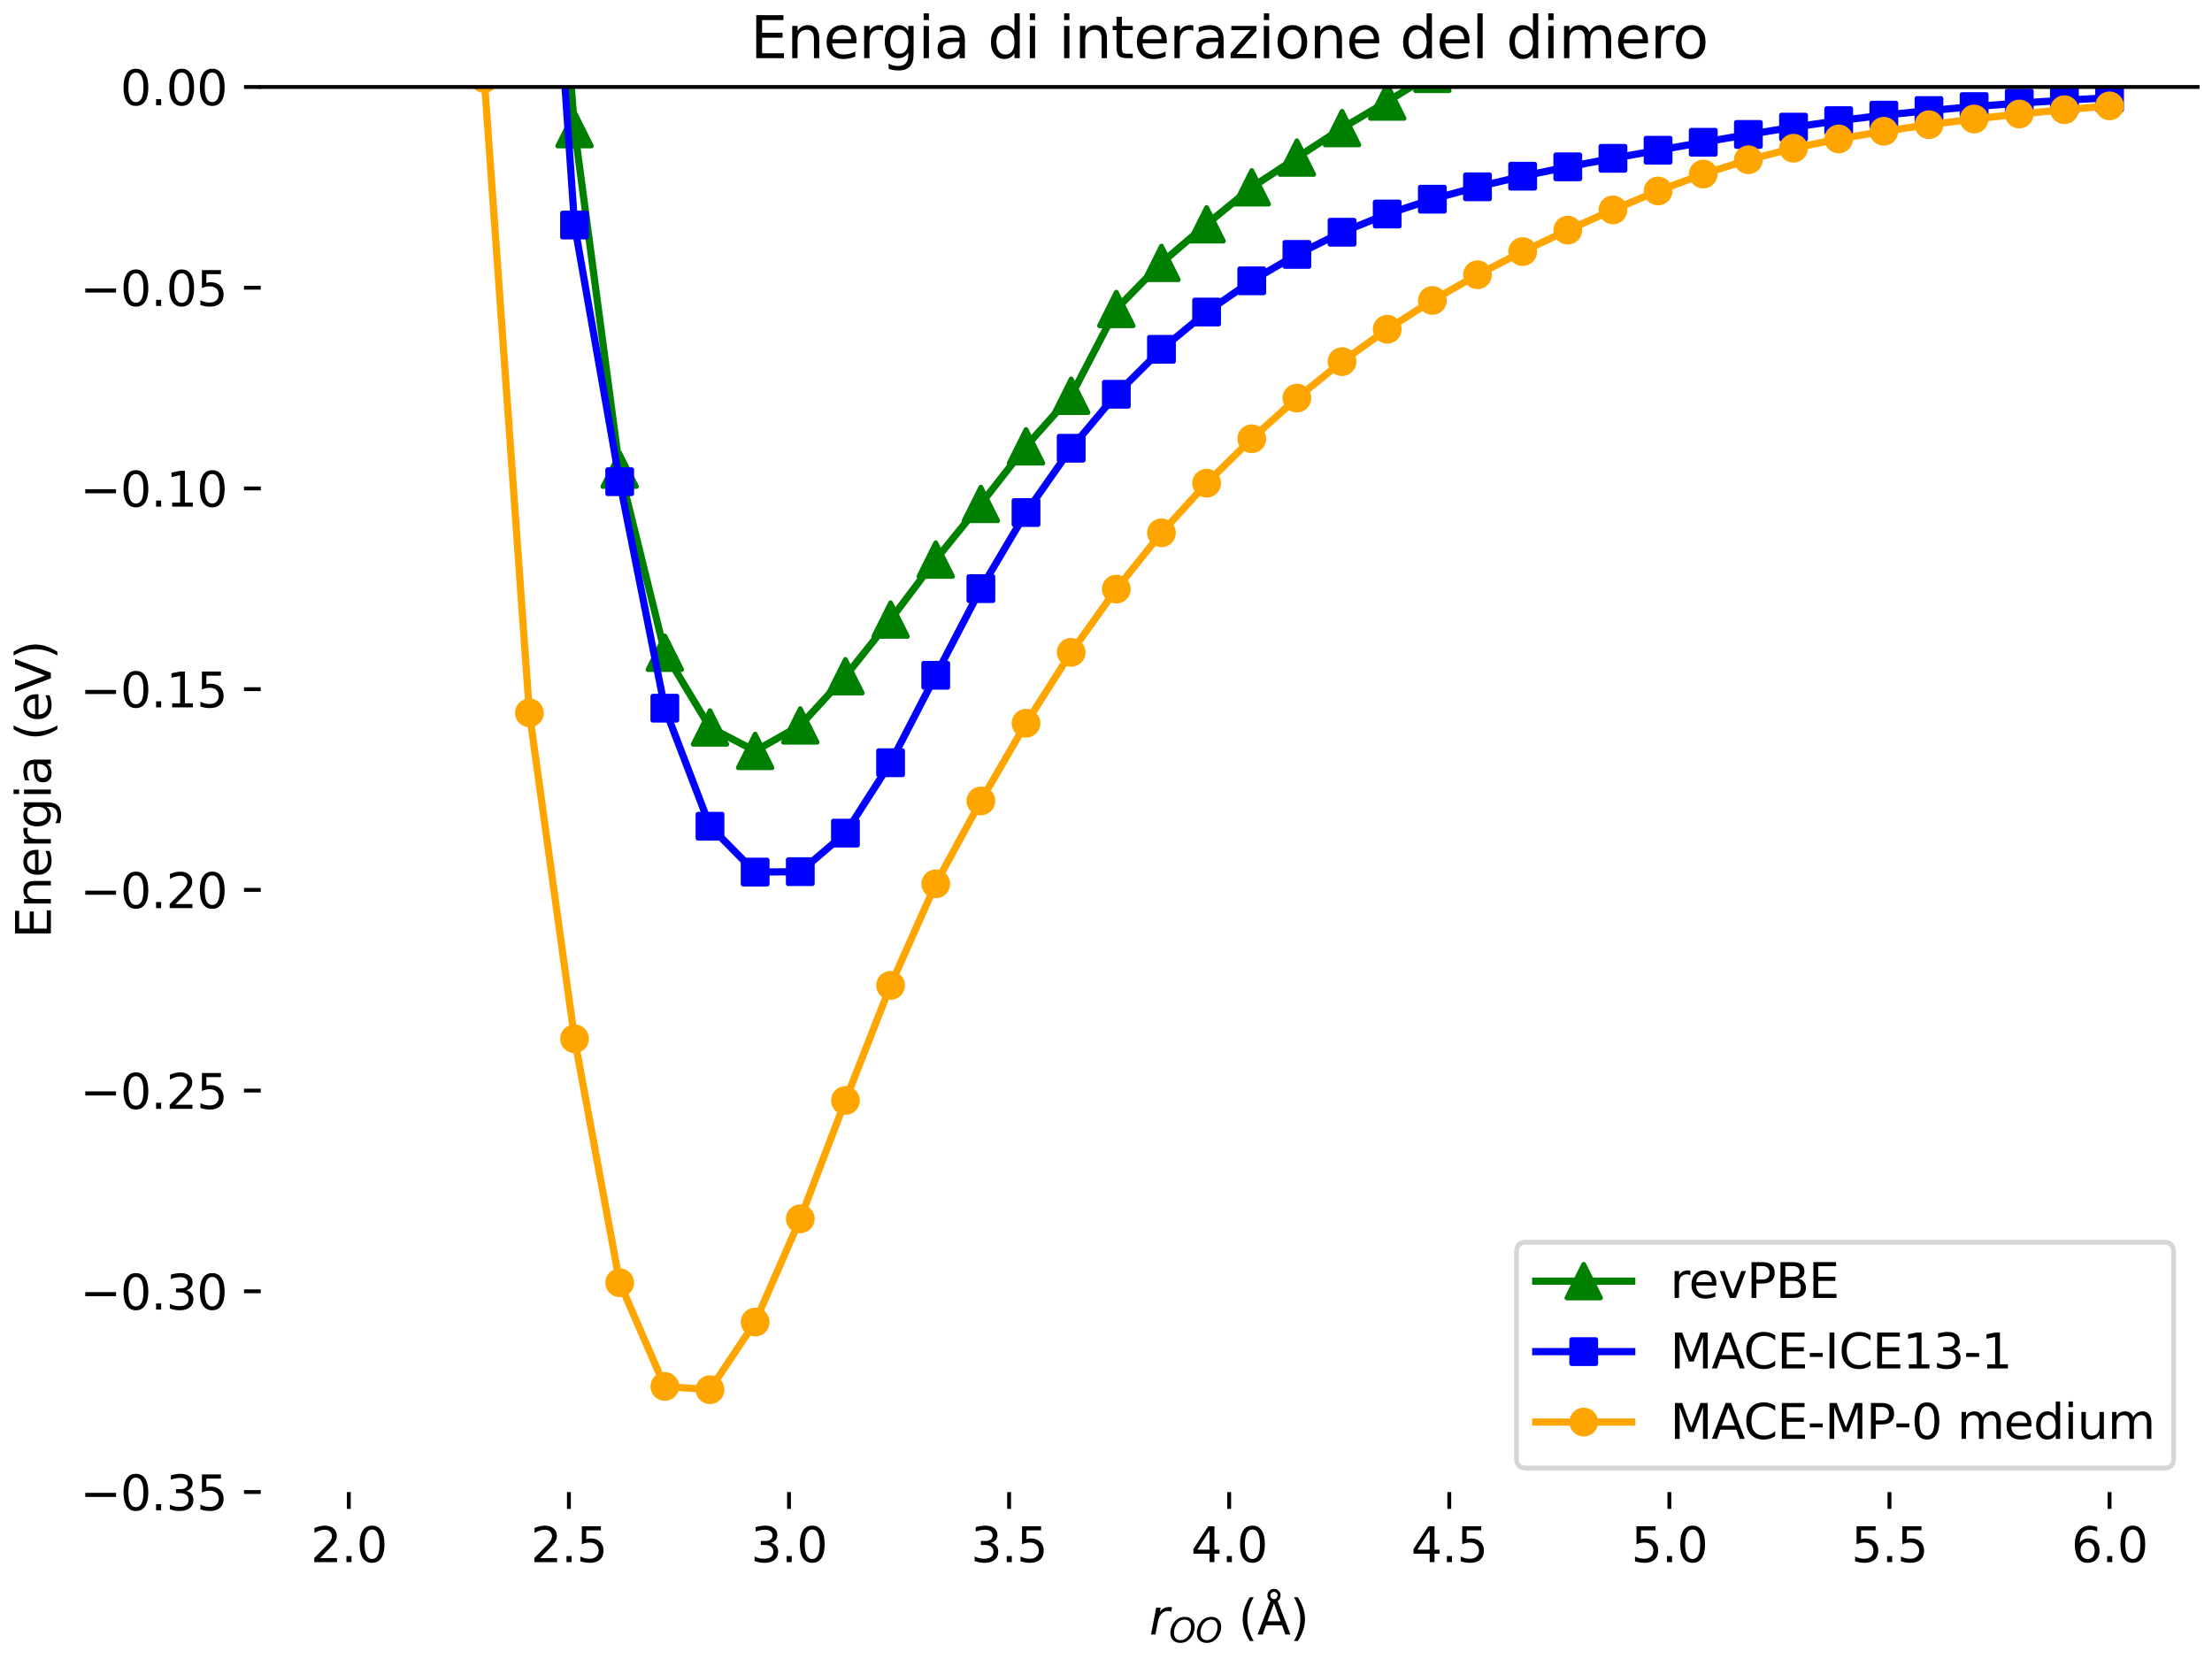 <?xml version="1.0" encoding="utf-8" standalone="no"?>
<!DOCTYPE svg PUBLIC "-//W3C//DTD SVG 1.1//EN"
  "http://www.w3.org/Graphics/SVG/1.1/DTD/svg11.dtd">
<svg xmlns:xlink="http://www.w3.org/1999/xlink" width="460.8pt" height="345.6pt" viewBox="0 0 460.8 345.6" xmlns="http://www.w3.org/2000/svg" version="1.1">
 <defs>
  <style type="text/css">*{stroke-linejoin: round; stroke-linecap: butt}</style>
 </defs>
 <g id="figure_1">
  <g id="patch_1">
   <path d="M 0 345.6 
L 460.8 345.6 
L 460.8 0 
L 0 0 
z
" style="fill: #ffffff"/>
  </g>
  <g id="axes_1">
   <g id="patch_2">
    <path d="M 54.324 310.822 
L 457.8 310.822 
L 457.8 18.118 
L 54.324 18.118 
z
" style="fill: #ffffff"/>
   </g>
   <g id="matplotlib.axis_1">
    <g id="xtick_1">
     <g id="line2d_1">
      <defs>
       <path id="m59c254b500" d="M 0 0 
L 0 3.5 
" style="stroke: #000000; stroke-width: 0.8"/>
      </defs>
      <g>
       <use xlink:href="#m59c254b500" x="72.663" y="310.822" style="stroke: #000000; stroke-width: 0.8"/>
      </g>
     </g>
     <g id="text_1">
      <!-- 2.0 -->
      <g transform="translate(64.712 325.42) scale(0.1 -0.1)">
       <defs>
        <path id="DejaVuSans-32" d="M 1228 531 
L 3431 531 
L 3431 0 
L 469 0 
L 469 531 
Q 828 903 1448 1529 
Q 2069 2156 2228 2338 
Q 2531 2678 2651 2914 
Q 2772 3150 2772 3378 
Q 2772 3750 2511 3984 
Q 2250 4219 1831 4219 
Q 1534 4219 1204 4116 
Q 875 4013 500 3803 
L 500 4441 
Q 881 4594 1212 4672 
Q 1544 4750 1819 4750 
Q 2544 4750 2975 4387 
Q 3406 4025 3406 3419 
Q 3406 3131 3298 2873 
Q 3191 2616 2906 2266 
Q 2828 2175 2409 1742 
Q 1991 1309 1228 531 
z
" transform="scale(0.016)"/>
        <path id="DejaVuSans-2e" d="M 684 794 
L 1344 794 
L 1344 0 
L 684 0 
L 684 794 
z
" transform="scale(0.016)"/>
        <path id="DejaVuSans-30" d="M 2034 4250 
Q 1547 4250 1301 3770 
Q 1056 3291 1056 2328 
Q 1056 1369 1301 889 
Q 1547 409 2034 409 
Q 2525 409 2770 889 
Q 3016 1369 3016 2328 
Q 3016 3291 2770 3770 
Q 2525 4250 2034 4250 
z
M 2034 4750 
Q 2819 4750 3233 4129 
Q 3647 3509 3647 2328 
Q 3647 1150 3233 529 
Q 2819 -91 2034 -91 
Q 1250 -91 836 529 
Q 422 1150 422 2328 
Q 422 3509 836 4129 
Q 1250 4750 2034 4750 
z
" transform="scale(0.016)"/>
       </defs>
       <use xlink:href="#DejaVuSans-32"/>
       <use xlink:href="#DejaVuSans-2e" x="63.623"/>
       <use xlink:href="#DejaVuSans-30" x="95.41"/>
      </g>
     </g>
    </g>
    <g id="xtick_2">
     <g id="line2d_2">
      <g>
       <use xlink:href="#m59c254b500" x="118.513" y="310.822" style="stroke: #000000; stroke-width: 0.8"/>
      </g>
     </g>
     <g id="text_2">
      <!-- 2.5 -->
      <g transform="translate(110.561 325.42) scale(0.1 -0.1)">
       <defs>
        <path id="DejaVuSans-35" d="M 691 4666 
L 3169 4666 
L 3169 4134 
L 1269 4134 
L 1269 2991 
Q 1406 3038 1543 3061 
Q 1681 3084 1819 3084 
Q 2600 3084 3056 2656 
Q 3513 2228 3513 1497 
Q 3513 744 3044 326 
Q 2575 -91 1722 -91 
Q 1428 -91 1123 -41 
Q 819 9 494 109 
L 494 744 
Q 775 591 1075 516 
Q 1375 441 1709 441 
Q 2250 441 2565 725 
Q 2881 1009 2881 1497 
Q 2881 1984 2565 2268 
Q 2250 2553 1709 2553 
Q 1456 2553 1204 2497 
Q 953 2441 691 2322 
L 691 4666 
z
" transform="scale(0.016)"/>
       </defs>
       <use xlink:href="#DejaVuSans-32"/>
       <use xlink:href="#DejaVuSans-2e" x="63.623"/>
       <use xlink:href="#DejaVuSans-35" x="95.41"/>
      </g>
     </g>
    </g>
    <g id="xtick_3">
     <g id="line2d_3">
      <g>
       <use xlink:href="#m59c254b500" x="164.363" y="310.822" style="stroke: #000000; stroke-width: 0.8"/>
      </g>
     </g>
     <g id="text_3">
      <!-- 3.0 -->
      <g transform="translate(156.411 325.42) scale(0.1 -0.1)">
       <defs>
        <path id="DejaVuSans-33" d="M 2597 2516 
Q 3050 2419 3304 2112 
Q 3559 1806 3559 1356 
Q 3559 666 3084 287 
Q 2609 -91 1734 -91 
Q 1441 -91 1130 -33 
Q 819 25 488 141 
L 488 750 
Q 750 597 1062 519 
Q 1375 441 1716 441 
Q 2309 441 2620 675 
Q 2931 909 2931 1356 
Q 2931 1769 2642 2001 
Q 2353 2234 1838 2234 
L 1294 2234 
L 1294 2753 
L 1863 2753 
Q 2328 2753 2575 2939 
Q 2822 3125 2822 3475 
Q 2822 3834 2567 4026 
Q 2313 4219 1838 4219 
Q 1578 4219 1281 4162 
Q 984 4106 628 3988 
L 628 4550 
Q 988 4650 1302 4700 
Q 1616 4750 1894 4750 
Q 2613 4750 3031 4423 
Q 3450 4097 3450 3541 
Q 3450 3153 3228 2886 
Q 3006 2619 2597 2516 
z
" transform="scale(0.016)"/>
       </defs>
       <use xlink:href="#DejaVuSans-33"/>
       <use xlink:href="#DejaVuSans-2e" x="63.623"/>
       <use xlink:href="#DejaVuSans-30" x="95.41"/>
      </g>
     </g>
    </g>
    <g id="xtick_4">
     <g id="line2d_4">
      <g>
       <use xlink:href="#m59c254b500" x="210.212" y="310.822" style="stroke: #000000; stroke-width: 0.8"/>
      </g>
     </g>
     <g id="text_4">
      <!-- 3.5 -->
      <g transform="translate(202.261 325.42) scale(0.1 -0.1)">
       <use xlink:href="#DejaVuSans-33"/>
       <use xlink:href="#DejaVuSans-2e" x="63.623"/>
       <use xlink:href="#DejaVuSans-35" x="95.41"/>
      </g>
     </g>
    </g>
    <g id="xtick_5">
     <g id="line2d_5">
      <g>
       <use xlink:href="#m59c254b500" x="256.062" y="310.822" style="stroke: #000000; stroke-width: 0.8"/>
      </g>
     </g>
     <g id="text_5">
      <!-- 4.0 -->
      <g transform="translate(248.11 325.42) scale(0.1 -0.1)">
       <defs>
        <path id="DejaVuSans-34" d="M 2419 4116 
L 825 1625 
L 2419 1625 
L 2419 4116 
z
M 2253 4666 
L 3047 4666 
L 3047 1625 
L 3713 1625 
L 3713 1100 
L 3047 1100 
L 3047 0 
L 2419 0 
L 2419 1100 
L 313 1100 
L 313 1709 
L 2253 4666 
z
" transform="scale(0.016)"/>
       </defs>
       <use xlink:href="#DejaVuSans-34"/>
       <use xlink:href="#DejaVuSans-2e" x="63.623"/>
       <use xlink:href="#DejaVuSans-30" x="95.41"/>
      </g>
     </g>
    </g>
    <g id="xtick_6">
     <g id="line2d_6">
      <g>
       <use xlink:href="#m59c254b500" x="301.911" y="310.822" style="stroke: #000000; stroke-width: 0.8"/>
      </g>
     </g>
     <g id="text_6">
      <!-- 4.5 -->
      <g transform="translate(293.96 325.42) scale(0.1 -0.1)">
       <use xlink:href="#DejaVuSans-34"/>
       <use xlink:href="#DejaVuSans-2e" x="63.623"/>
       <use xlink:href="#DejaVuSans-35" x="95.41"/>
      </g>
     </g>
    </g>
    <g id="xtick_7">
     <g id="line2d_7">
      <g>
       <use xlink:href="#m59c254b500" x="347.761" y="310.822" style="stroke: #000000; stroke-width: 0.8"/>
      </g>
     </g>
     <g id="text_7">
      <!-- 5.0 -->
      <g transform="translate(339.809 325.42) scale(0.1 -0.1)">
       <use xlink:href="#DejaVuSans-35"/>
       <use xlink:href="#DejaVuSans-2e" x="63.623"/>
       <use xlink:href="#DejaVuSans-30" x="95.41"/>
      </g>
     </g>
    </g>
    <g id="xtick_8">
     <g id="line2d_8">
      <g>
       <use xlink:href="#m59c254b500" x="393.61" y="310.822" style="stroke: #000000; stroke-width: 0.8"/>
      </g>
     </g>
     <g id="text_8">
      <!-- 5.5 -->
      <g transform="translate(385.659 325.42) scale(0.1 -0.1)">
       <use xlink:href="#DejaVuSans-35"/>
       <use xlink:href="#DejaVuSans-2e" x="63.623"/>
       <use xlink:href="#DejaVuSans-35" x="95.41"/>
      </g>
     </g>
    </g>
    <g id="xtick_9">
     <g id="line2d_9">
      <g>
       <use xlink:href="#m59c254b500" x="439.46" y="310.822" style="stroke: #000000; stroke-width: 0.8"/>
      </g>
     </g>
     <g id="text_9">
      <!-- 6.0 -->
      <g transform="translate(431.508 325.42) scale(0.1 -0.1)">
       <defs>
        <path id="DejaVuSans-36" d="M 2113 2584 
Q 1688 2584 1439 2293 
Q 1191 2003 1191 1497 
Q 1191 994 1439 701 
Q 1688 409 2113 409 
Q 2538 409 2786 701 
Q 3034 994 3034 1497 
Q 3034 2003 2786 2293 
Q 2538 2584 2113 2584 
z
M 3366 4563 
L 3366 3988 
Q 3128 4100 2886 4159 
Q 2644 4219 2406 4219 
Q 1781 4219 1451 3797 
Q 1122 3375 1075 2522 
Q 1259 2794 1537 2939 
Q 1816 3084 2150 3084 
Q 2853 3084 3261 2657 
Q 3669 2231 3669 1497 
Q 3669 778 3244 343 
Q 2819 -91 2113 -91 
Q 1303 -91 875 529 
Q 447 1150 447 2328 
Q 447 3434 972 4092 
Q 1497 4750 2381 4750 
Q 2619 4750 2861 4703 
Q 3103 4656 3366 4563 
z
" transform="scale(0.016)"/>
       </defs>
       <use xlink:href="#DejaVuSans-36"/>
       <use xlink:href="#DejaVuSans-2e" x="63.623"/>
       <use xlink:href="#DejaVuSans-30" x="95.41"/>
      </g>
     </g>
    </g>
    <g id="text_10">
     <!-- $r_{OO}$ (Å) -->
     <g transform="translate(239.412 340.52) scale(0.1 -0.1)">
      <defs>
       <path id="DejaVuSans-Oblique-72" d="M 2853 2969 
Q 2766 3016 2653 3041 
Q 2541 3066 2413 3066 
Q 1953 3066 1609 2717 
Q 1266 2369 1153 1784 
L 800 0 
L 225 0 
L 909 3500 
L 1484 3500 
L 1375 2956 
Q 1603 3259 1920 3421 
Q 2238 3584 2597 3584 
Q 2691 3584 2781 3573 
Q 2872 3563 2963 3538 
L 2853 2969 
z
" transform="scale(0.016)"/>
       <path id="DejaVuSans-Oblique-4f" d="M 2919 4238 
Q 2400 4238 2003 3986 
Q 1606 3734 1313 3219 
Q 1125 2891 1026 2522 
Q 928 2153 928 1778 
Q 928 1128 1239 775 
Q 1550 422 2119 422 
Q 2631 422 3032 676 
Q 3434 931 3719 1434 
Q 3909 1772 4009 2142 
Q 4109 2513 4109 2881 
Q 4109 3528 3796 3883 
Q 3484 4238 2919 4238 
z
M 2100 -91 
Q 1241 -91 748 418 
Q 256 928 256 1813 
Q 256 2319 448 2847 
Q 641 3375 978 3788 
Q 1375 4272 1862 4511 
Q 2350 4750 2938 4750 
Q 3794 4750 4287 4245 
Q 4781 3741 4781 2869 
Q 4781 2331 4593 1812 
Q 4406 1294 4056 872 
Q 3656 384 3173 146 
Q 2691 -91 2100 -91 
z
" transform="scale(0.016)"/>
       <path id="DejaVuSans-20" transform="scale(0.016)"/>
       <path id="DejaVuSans-28" d="M 1984 4856 
Q 1566 4138 1362 3434 
Q 1159 2731 1159 2009 
Q 1159 1288 1364 580 
Q 1569 -128 1984 -844 
L 1484 -844 
Q 1016 -109 783 600 
Q 550 1309 550 2009 
Q 550 2706 781 3412 
Q 1013 4119 1484 4856 
L 1984 4856 
z
" transform="scale(0.016)"/>
       <path id="DejaVuSans-c5" d="M 2663 5081 
Q 2663 5278 2523 5417 
Q 2384 5556 2188 5556 
Q 1988 5556 1852 5420 
Q 1716 5284 1716 5081 
Q 1716 4884 1853 4746 
Q 1991 4609 2188 4609 
Q 2384 4609 2523 4746 
Q 2663 4884 2663 5081 
z
M 2188 4044 
L 1338 1722 
L 3041 1722 
L 2188 4044 
z
M 1716 4366 
Q 1525 4494 1428 4673 
Q 1331 4853 1331 5081 
Q 1331 5441 1579 5691 
Q 1828 5941 2188 5941 
Q 2544 5941 2795 5689 
Q 3047 5438 3047 5081 
Q 3047 4863 2948 4678 
Q 2850 4494 2663 4366 
L 4325 0 
L 3669 0 
L 3244 1197 
L 1141 1197 
L 716 0 
L 50 0 
L 1716 4366 
z
" transform="scale(0.016)"/>
       <path id="DejaVuSans-29" d="M 513 4856 
L 1013 4856 
Q 1481 4119 1714 3412 
Q 1947 2706 1947 2009 
Q 1947 1309 1714 600 
Q 1481 -109 1013 -844 
L 513 -844 
Q 928 -128 1133 580 
Q 1338 1288 1338 2009 
Q 1338 2731 1133 3434 
Q 928 4138 513 4856 
z
" transform="scale(0.016)"/>
      </defs>
      <use xlink:href="#DejaVuSans-Oblique-72" transform="translate(0 0.172)"/>
      <use xlink:href="#DejaVuSans-Oblique-4f" transform="translate(41.113 -16.234) scale(0.7)"/>
      <use xlink:href="#DejaVuSans-Oblique-4f" transform="translate(96.211 -16.234) scale(0.7)"/>
      <use xlink:href="#DejaVuSans-20" transform="translate(154.043 0.172)"/>
      <use xlink:href="#DejaVuSans-28" transform="translate(185.83 0.172)"/>
      <use xlink:href="#DejaVuSans-c5" transform="translate(224.844 0.172)"/>
      <use xlink:href="#DejaVuSans-29" transform="translate(293.252 0.172)"/>
     </g>
    </g>
   </g>
   <g id="matplotlib.axis_2">
    <g id="ytick_1">
     <g id="line2d_10">
      <defs>
       <path id="m44486c674c" d="M 0 0 
L -3.5 0 
" style="stroke: #000000; stroke-width: 0.8"/>
      </defs>
      <g>
       <use xlink:href="#m44486c674c" x="54.324" y="310.822" style="stroke: #000000; stroke-width: 0.8"/>
      </g>
     </g>
     <g id="text_11">
      <!-- −0.35 -->
      <g transform="translate(16.678 314.621) scale(0.1 -0.1)">
       <defs>
        <path id="DejaVuSans-2212" d="M 678 2272 
L 4684 2272 
L 4684 1741 
L 678 1741 
L 678 2272 
z
" transform="scale(0.016)"/>
       </defs>
       <use xlink:href="#DejaVuSans-2212"/>
       <use xlink:href="#DejaVuSans-30" x="83.789"/>
       <use xlink:href="#DejaVuSans-2e" x="147.412"/>
       <use xlink:href="#DejaVuSans-33" x="179.199"/>
       <use xlink:href="#DejaVuSans-35" x="242.822"/>
      </g>
     </g>
    </g>
    <g id="ytick_2">
     <g id="line2d_11">
      <g>
       <use xlink:href="#m44486c674c" x="54.324" y="269.007" style="stroke: #000000; stroke-width: 0.8"/>
      </g>
     </g>
     <g id="text_12">
      <!-- −0.30 -->
      <g transform="translate(16.678 272.806) scale(0.1 -0.1)">
       <use xlink:href="#DejaVuSans-2212"/>
       <use xlink:href="#DejaVuSans-30" x="83.789"/>
       <use xlink:href="#DejaVuSans-2e" x="147.412"/>
       <use xlink:href="#DejaVuSans-33" x="179.199"/>
       <use xlink:href="#DejaVuSans-30" x="242.822"/>
      </g>
     </g>
    </g>
    <g id="ytick_3">
     <g id="line2d_12">
      <g>
       <use xlink:href="#m44486c674c" x="54.324" y="227.192" style="stroke: #000000; stroke-width: 0.8"/>
      </g>
     </g>
     <g id="text_13">
      <!-- −0.25 -->
      <g transform="translate(16.678 230.991) scale(0.1 -0.1)">
       <use xlink:href="#DejaVuSans-2212"/>
       <use xlink:href="#DejaVuSans-30" x="83.789"/>
       <use xlink:href="#DejaVuSans-2e" x="147.412"/>
       <use xlink:href="#DejaVuSans-32" x="179.199"/>
       <use xlink:href="#DejaVuSans-35" x="242.822"/>
      </g>
     </g>
    </g>
    <g id="ytick_4">
     <g id="line2d_13">
      <g>
       <use xlink:href="#m44486c674c" x="54.324" y="185.377" style="stroke: #000000; stroke-width: 0.8"/>
      </g>
     </g>
     <g id="text_14">
      <!-- −0.20 -->
      <g transform="translate(16.678 189.177) scale(0.1 -0.1)">
       <use xlink:href="#DejaVuSans-2212"/>
       <use xlink:href="#DejaVuSans-30" x="83.789"/>
       <use xlink:href="#DejaVuSans-2e" x="147.412"/>
       <use xlink:href="#DejaVuSans-32" x="179.199"/>
       <use xlink:href="#DejaVuSans-30" x="242.822"/>
      </g>
     </g>
    </g>
    <g id="ytick_5">
     <g id="line2d_14">
      <g>
       <use xlink:href="#m44486c674c" x="54.324" y="143.563" style="stroke: #000000; stroke-width: 0.8"/>
      </g>
     </g>
     <g id="text_15">
      <!-- −0.15 -->
      <g transform="translate(16.678 147.362) scale(0.1 -0.1)">
       <defs>
        <path id="DejaVuSans-31" d="M 794 531 
L 1825 531 
L 1825 4091 
L 703 3866 
L 703 4441 
L 1819 4666 
L 2450 4666 
L 2450 531 
L 3481 531 
L 3481 0 
L 794 0 
L 794 531 
z
" transform="scale(0.016)"/>
       </defs>
       <use xlink:href="#DejaVuSans-2212"/>
       <use xlink:href="#DejaVuSans-30" x="83.789"/>
       <use xlink:href="#DejaVuSans-2e" x="147.412"/>
       <use xlink:href="#DejaVuSans-31" x="179.199"/>
       <use xlink:href="#DejaVuSans-35" x="242.822"/>
      </g>
     </g>
    </g>
    <g id="ytick_6">
     <g id="line2d_15">
      <g>
       <use xlink:href="#m44486c674c" x="54.324" y="101.748" style="stroke: #000000; stroke-width: 0.8"/>
      </g>
     </g>
     <g id="text_16">
      <!-- −0.10 -->
      <g transform="translate(16.678 105.547) scale(0.1 -0.1)">
       <use xlink:href="#DejaVuSans-2212"/>
       <use xlink:href="#DejaVuSans-30" x="83.789"/>
       <use xlink:href="#DejaVuSans-2e" x="147.412"/>
       <use xlink:href="#DejaVuSans-31" x="179.199"/>
       <use xlink:href="#DejaVuSans-30" x="242.822"/>
      </g>
     </g>
    </g>
    <g id="ytick_7">
     <g id="line2d_16">
      <g>
       <use xlink:href="#m44486c674c" x="54.324" y="59.933" style="stroke: #000000; stroke-width: 0.8"/>
      </g>
     </g>
     <g id="text_17">
      <!-- −0.05 -->
      <g transform="translate(16.678 63.732) scale(0.1 -0.1)">
       <use xlink:href="#DejaVuSans-2212"/>
       <use xlink:href="#DejaVuSans-30" x="83.789"/>
       <use xlink:href="#DejaVuSans-2e" x="147.412"/>
       <use xlink:href="#DejaVuSans-30" x="179.199"/>
       <use xlink:href="#DejaVuSans-35" x="242.822"/>
      </g>
     </g>
    </g>
    <g id="ytick_8">
     <g id="line2d_17">
      <g>
       <use xlink:href="#m44486c674c" x="54.324" y="18.118" style="stroke: #000000; stroke-width: 0.8"/>
      </g>
     </g>
     <g id="text_18">
      <!-- 0.00 -->
      <g transform="translate(25.058 21.918) scale(0.1 -0.1)">
       <use xlink:href="#DejaVuSans-30"/>
       <use xlink:href="#DejaVuSans-2e" x="63.623"/>
       <use xlink:href="#DejaVuSans-30" x="95.41"/>
       <use xlink:href="#DejaVuSans-30" x="159.033"/>
      </g>
     </g>
    </g>
    <g id="text_19">
     <!-- Energia (eV) -->
     <g transform="translate(10.599 195.458) rotate(-90) scale(0.1 -0.1)">
      <defs>
       <path id="DejaVuSans-45" d="M 628 4666 
L 3578 4666 
L 3578 4134 
L 1259 4134 
L 1259 2753 
L 3481 2753 
L 3481 2222 
L 1259 2222 
L 1259 531 
L 3634 531 
L 3634 0 
L 628 0 
L 628 4666 
z
" transform="scale(0.016)"/>
       <path id="DejaVuSans-6e" d="M 3513 2113 
L 3513 0 
L 2938 0 
L 2938 2094 
Q 2938 2591 2744 2837 
Q 2550 3084 2163 3084 
Q 1697 3084 1428 2787 
Q 1159 2491 1159 1978 
L 1159 0 
L 581 0 
L 581 3500 
L 1159 3500 
L 1159 2956 
Q 1366 3272 1645 3428 
Q 1925 3584 2291 3584 
Q 2894 3584 3203 3211 
Q 3513 2838 3513 2113 
z
" transform="scale(0.016)"/>
       <path id="DejaVuSans-65" d="M 3597 1894 
L 3597 1613 
L 953 1613 
Q 991 1019 1311 708 
Q 1631 397 2203 397 
Q 2534 397 2845 478 
Q 3156 559 3463 722 
L 3463 178 
Q 3153 47 2828 -22 
Q 2503 -91 2169 -91 
Q 1331 -91 842 396 
Q 353 884 353 1716 
Q 353 2575 817 3079 
Q 1281 3584 2069 3584 
Q 2775 3584 3186 3129 
Q 3597 2675 3597 1894 
z
M 3022 2063 
Q 3016 2534 2758 2815 
Q 2500 3097 2075 3097 
Q 1594 3097 1305 2825 
Q 1016 2553 972 2059 
L 3022 2063 
z
" transform="scale(0.016)"/>
       <path id="DejaVuSans-72" d="M 2631 2963 
Q 2534 3019 2420 3045 
Q 2306 3072 2169 3072 
Q 1681 3072 1420 2755 
Q 1159 2438 1159 1844 
L 1159 0 
L 581 0 
L 581 3500 
L 1159 3500 
L 1159 2956 
Q 1341 3275 1631 3429 
Q 1922 3584 2338 3584 
Q 2397 3584 2469 3576 
Q 2541 3569 2628 3553 
L 2631 2963 
z
" transform="scale(0.016)"/>
       <path id="DejaVuSans-67" d="M 2906 1791 
Q 2906 2416 2648 2759 
Q 2391 3103 1925 3103 
Q 1463 3103 1205 2759 
Q 947 2416 947 1791 
Q 947 1169 1205 825 
Q 1463 481 1925 481 
Q 2391 481 2648 825 
Q 2906 1169 2906 1791 
z
M 3481 434 
Q 3481 -459 3084 -895 
Q 2688 -1331 1869 -1331 
Q 1566 -1331 1297 -1286 
Q 1028 -1241 775 -1147 
L 775 -588 
Q 1028 -725 1275 -790 
Q 1522 -856 1778 -856 
Q 2344 -856 2625 -561 
Q 2906 -266 2906 331 
L 2906 616 
Q 2728 306 2450 153 
Q 2172 0 1784 0 
Q 1141 0 747 490 
Q 353 981 353 1791 
Q 353 2603 747 3093 
Q 1141 3584 1784 3584 
Q 2172 3584 2450 3431 
Q 2728 3278 2906 2969 
L 2906 3500 
L 3481 3500 
L 3481 434 
z
" transform="scale(0.016)"/>
       <path id="DejaVuSans-69" d="M 603 3500 
L 1178 3500 
L 1178 0 
L 603 0 
L 603 3500 
z
M 603 4863 
L 1178 4863 
L 1178 4134 
L 603 4134 
L 603 4863 
z
" transform="scale(0.016)"/>
       <path id="DejaVuSans-61" d="M 2194 1759 
Q 1497 1759 1228 1600 
Q 959 1441 959 1056 
Q 959 750 1161 570 
Q 1363 391 1709 391 
Q 2188 391 2477 730 
Q 2766 1069 2766 1631 
L 2766 1759 
L 2194 1759 
z
M 3341 1997 
L 3341 0 
L 2766 0 
L 2766 531 
Q 2569 213 2275 61 
Q 1981 -91 1556 -91 
Q 1019 -91 701 211 
Q 384 513 384 1019 
Q 384 1609 779 1909 
Q 1175 2209 1959 2209 
L 2766 2209 
L 2766 2266 
Q 2766 2663 2505 2880 
Q 2244 3097 1772 3097 
Q 1472 3097 1187 3025 
Q 903 2953 641 2809 
L 641 3341 
Q 956 3463 1253 3523 
Q 1550 3584 1831 3584 
Q 2591 3584 2966 3190 
Q 3341 2797 3341 1997 
z
" transform="scale(0.016)"/>
       <path id="DejaVuSans-56" d="M 1831 0 
L 50 4666 
L 709 4666 
L 2188 738 
L 3669 4666 
L 4325 4666 
L 2547 0 
L 1831 0 
z
" transform="scale(0.016)"/>
      </defs>
      <use xlink:href="#DejaVuSans-45"/>
      <use xlink:href="#DejaVuSans-6e" x="63.184"/>
      <use xlink:href="#DejaVuSans-65" x="126.562"/>
      <use xlink:href="#DejaVuSans-72" x="188.086"/>
      <use xlink:href="#DejaVuSans-67" x="227.449"/>
      <use xlink:href="#DejaVuSans-69" x="290.926"/>
      <use xlink:href="#DejaVuSans-61" x="318.709"/>
      <use xlink:href="#DejaVuSans-20" x="379.988"/>
      <use xlink:href="#DejaVuSans-28" x="411.775"/>
      <use xlink:href="#DejaVuSans-65" x="450.789"/>
      <use xlink:href="#DejaVuSans-56" x="512.312"/>
      <use xlink:href="#DejaVuSans-29" x="580.721"/>
     </g>
    </g>
   </g>
   <g id="line2d_18">
    <path d="M 117.551 -1 
L 119.689 26.906 
L 129.094 97.849 
L 138.499 135.983 
L 147.904 151.547 
L 157.309 156.428 
L 166.714 151.125 
L 176.119 140.871 
L 185.524 129.073 
L 194.929 116.572 
L 204.334 104.975 
L 213.739 92.973 
L 223.144 82.441 
L 232.549 64.368 
L 241.954 54.763 
L 251.359 46.726 
L 260.764 39.026 
L 270.169 32.832 
L 279.574 26.688 
L 288.979 21.153 
L 298.384 15.387 
L 307.789 11.338 
L 317.194 7.993 
L 326.599 4.156 
L 336.005 1.976 
L 343.843 -1 
" clip-path="url(#p403d4e16ff)" style="fill: none; stroke: #008000; stroke-width: 1.5; stroke-linecap: square"/>
    <defs>
     <path id="m7d59073020" d="M 0 -3.5 
L -3.5 3.5 
L 3.5 3.5 
z
" style="stroke: #008000; stroke-linejoin: miter"/>
    </defs>
    <g clip-path="url(#p403d4e16ff)">
     <use xlink:href="#m7d59073020" x="117.551" y="-1" style="fill: #008000; stroke: #008000; stroke-linejoin: miter"/>
     <use xlink:href="#m7d59073020" x="119.689" y="26.906" style="fill: #008000; stroke: #008000; stroke-linejoin: miter"/>
     <use xlink:href="#m7d59073020" x="129.094" y="97.849" style="fill: #008000; stroke: #008000; stroke-linejoin: miter"/>
     <use xlink:href="#m7d59073020" x="138.499" y="135.983" style="fill: #008000; stroke: #008000; stroke-linejoin: miter"/>
     <use xlink:href="#m7d59073020" x="147.904" y="151.547" style="fill: #008000; stroke: #008000; stroke-linejoin: miter"/>
     <use xlink:href="#m7d59073020" x="157.309" y="156.428" style="fill: #008000; stroke: #008000; stroke-linejoin: miter"/>
     <use xlink:href="#m7d59073020" x="166.714" y="151.125" style="fill: #008000; stroke: #008000; stroke-linejoin: miter"/>
     <use xlink:href="#m7d59073020" x="176.119" y="140.871" style="fill: #008000; stroke: #008000; stroke-linejoin: miter"/>
     <use xlink:href="#m7d59073020" x="185.524" y="129.073" style="fill: #008000; stroke: #008000; stroke-linejoin: miter"/>
     <use xlink:href="#m7d59073020" x="194.929" y="116.572" style="fill: #008000; stroke: #008000; stroke-linejoin: miter"/>
     <use xlink:href="#m7d59073020" x="204.334" y="104.975" style="fill: #008000; stroke: #008000; stroke-linejoin: miter"/>
     <use xlink:href="#m7d59073020" x="213.739" y="92.973" style="fill: #008000; stroke: #008000; stroke-linejoin: miter"/>
     <use xlink:href="#m7d59073020" x="223.144" y="82.441" style="fill: #008000; stroke: #008000; stroke-linejoin: miter"/>
     <use xlink:href="#m7d59073020" x="232.549" y="64.368" style="fill: #008000; stroke: #008000; stroke-linejoin: miter"/>
     <use xlink:href="#m7d59073020" x="241.954" y="54.763" style="fill: #008000; stroke: #008000; stroke-linejoin: miter"/>
     <use xlink:href="#m7d59073020" x="251.359" y="46.726" style="fill: #008000; stroke: #008000; stroke-linejoin: miter"/>
     <use xlink:href="#m7d59073020" x="260.764" y="39.026" style="fill: #008000; stroke: #008000; stroke-linejoin: miter"/>
     <use xlink:href="#m7d59073020" x="270.169" y="32.832" style="fill: #008000; stroke: #008000; stroke-linejoin: miter"/>
     <use xlink:href="#m7d59073020" x="279.574" y="26.688" style="fill: #008000; stroke: #008000; stroke-linejoin: miter"/>
     <use xlink:href="#m7d59073020" x="288.979" y="21.153" style="fill: #008000; stroke: #008000; stroke-linejoin: miter"/>
     <use xlink:href="#m7d59073020" x="298.384" y="15.387" style="fill: #008000; stroke: #008000; stroke-linejoin: miter"/>
     <use xlink:href="#m7d59073020" x="307.789" y="11.338" style="fill: #008000; stroke: #008000; stroke-linejoin: miter"/>
     <use xlink:href="#m7d59073020" x="317.194" y="7.993" style="fill: #008000; stroke: #008000; stroke-linejoin: miter"/>
     <use xlink:href="#m7d59073020" x="326.599" y="4.156" style="fill: #008000; stroke: #008000; stroke-linejoin: miter"/>
     <use xlink:href="#m7d59073020" x="336.005" y="1.976" style="fill: #008000; stroke: #008000; stroke-linejoin: miter"/>
     <use xlink:href="#m7d59073020" x="343.843" y="-1" style="fill: #008000; stroke: #008000; stroke-linejoin: miter"/>
    </g>
   </g>
   <g id="line2d_19">
    <path d="M 116.39 -1 
L 119.689 46.883 
L 129.094 100.347 
L 138.499 147.532 
L 147.904 172.114 
L 157.309 181.672 
L 166.714 181.583 
L 176.119 173.552 
L 185.524 158.889 
L 194.929 140.673 
L 204.334 122.626 
L 213.739 106.772 
L 223.144 93.372 
L 232.549 82.131 
L 241.954 72.766 
L 251.359 65.001 
L 260.764 58.499 
L 270.169 52.995 
L 279.574 48.381 
L 288.979 44.588 
L 298.384 41.492 
L 307.789 38.916 
L 317.194 36.706 
L 326.599 34.756 
L 336.005 32.982 
L 345.41 31.296 
L 354.815 29.636 
L 364.22 28.01 
L 373.625 26.484 
L 383.03 25.134 
L 392.435 23.991 
L 401.84 23.029 
L 411.245 22.2 
L 420.65 21.482 
L 430.055 20.87 
L 439.46 20.355 
" clip-path="url(#p403d4e16ff)" style="fill: none; stroke: #0000ff; stroke-width: 1.5; stroke-linecap: square"/>
    <defs>
     <path id="mddf0f5e6e4" d="M -2.5 2.5 
L 2.5 2.5 
L 2.5 -2.5 
L -2.5 -2.5 
z
" style="stroke: #0000ff; stroke-linejoin: miter"/>
    </defs>
    <g clip-path="url(#p403d4e16ff)">
     <use xlink:href="#mddf0f5e6e4" x="116.39" y="-1" style="fill: #0000ff; stroke: #0000ff; stroke-linejoin: miter"/>
     <use xlink:href="#mddf0f5e6e4" x="119.689" y="46.883" style="fill: #0000ff; stroke: #0000ff; stroke-linejoin: miter"/>
     <use xlink:href="#mddf0f5e6e4" x="129.094" y="100.347" style="fill: #0000ff; stroke: #0000ff; stroke-linejoin: miter"/>
     <use xlink:href="#mddf0f5e6e4" x="138.499" y="147.532" style="fill: #0000ff; stroke: #0000ff; stroke-linejoin: miter"/>
     <use xlink:href="#mddf0f5e6e4" x="147.904" y="172.114" style="fill: #0000ff; stroke: #0000ff; stroke-linejoin: miter"/>
     <use xlink:href="#mddf0f5e6e4" x="157.309" y="181.672" style="fill: #0000ff; stroke: #0000ff; stroke-linejoin: miter"/>
     <use xlink:href="#mddf0f5e6e4" x="166.714" y="181.583" style="fill: #0000ff; stroke: #0000ff; stroke-linejoin: miter"/>
     <use xlink:href="#mddf0f5e6e4" x="176.119" y="173.552" style="fill: #0000ff; stroke: #0000ff; stroke-linejoin: miter"/>
     <use xlink:href="#mddf0f5e6e4" x="185.524" y="158.889" style="fill: #0000ff; stroke: #0000ff; stroke-linejoin: miter"/>
     <use xlink:href="#mddf0f5e6e4" x="194.929" y="140.673" style="fill: #0000ff; stroke: #0000ff; stroke-linejoin: miter"/>
     <use xlink:href="#mddf0f5e6e4" x="204.334" y="122.626" style="fill: #0000ff; stroke: #0000ff; stroke-linejoin: miter"/>
     <use xlink:href="#mddf0f5e6e4" x="213.739" y="106.772" style="fill: #0000ff; stroke: #0000ff; stroke-linejoin: miter"/>
     <use xlink:href="#mddf0f5e6e4" x="223.144" y="93.372" style="fill: #0000ff; stroke: #0000ff; stroke-linejoin: miter"/>
     <use xlink:href="#mddf0f5e6e4" x="232.549" y="82.131" style="fill: #0000ff; stroke: #0000ff; stroke-linejoin: miter"/>
     <use xlink:href="#mddf0f5e6e4" x="241.954" y="72.766" style="fill: #0000ff; stroke: #0000ff; stroke-linejoin: miter"/>
     <use xlink:href="#mddf0f5e6e4" x="251.359" y="65.001" style="fill: #0000ff; stroke: #0000ff; stroke-linejoin: miter"/>
     <use xlink:href="#mddf0f5e6e4" x="260.764" y="58.499" style="fill: #0000ff; stroke: #0000ff; stroke-linejoin: miter"/>
     <use xlink:href="#mddf0f5e6e4" x="270.169" y="52.995" style="fill: #0000ff; stroke: #0000ff; stroke-linejoin: miter"/>
     <use xlink:href="#mddf0f5e6e4" x="279.574" y="48.381" style="fill: #0000ff; stroke: #0000ff; stroke-linejoin: miter"/>
     <use xlink:href="#mddf0f5e6e4" x="288.979" y="44.588" style="fill: #0000ff; stroke: #0000ff; stroke-linejoin: miter"/>
     <use xlink:href="#mddf0f5e6e4" x="298.384" y="41.492" style="fill: #0000ff; stroke: #0000ff; stroke-linejoin: miter"/>
     <use xlink:href="#mddf0f5e6e4" x="307.789" y="38.916" style="fill: #0000ff; stroke: #0000ff; stroke-linejoin: miter"/>
     <use xlink:href="#mddf0f5e6e4" x="317.194" y="36.706" style="fill: #0000ff; stroke: #0000ff; stroke-linejoin: miter"/>
     <use xlink:href="#mddf0f5e6e4" x="326.599" y="34.756" style="fill: #0000ff; stroke: #0000ff; stroke-linejoin: miter"/>
     <use xlink:href="#mddf0f5e6e4" x="336.005" y="32.982" style="fill: #0000ff; stroke: #0000ff; stroke-linejoin: miter"/>
     <use xlink:href="#mddf0f5e6e4" x="345.41" y="31.296" style="fill: #0000ff; stroke: #0000ff; stroke-linejoin: miter"/>
     <use xlink:href="#mddf0f5e6e4" x="354.815" y="29.636" style="fill: #0000ff; stroke: #0000ff; stroke-linejoin: miter"/>
     <use xlink:href="#mddf0f5e6e4" x="364.22" y="28.01" style="fill: #0000ff; stroke: #0000ff; stroke-linejoin: miter"/>
     <use xlink:href="#mddf0f5e6e4" x="373.625" y="26.484" style="fill: #0000ff; stroke: #0000ff; stroke-linejoin: miter"/>
     <use xlink:href="#mddf0f5e6e4" x="383.03" y="25.134" style="fill: #0000ff; stroke: #0000ff; stroke-linejoin: miter"/>
     <use xlink:href="#mddf0f5e6e4" x="392.435" y="23.991" style="fill: #0000ff; stroke: #0000ff; stroke-linejoin: miter"/>
     <use xlink:href="#mddf0f5e6e4" x="401.84" y="23.029" style="fill: #0000ff; stroke: #0000ff; stroke-linejoin: miter"/>
     <use xlink:href="#mddf0f5e6e4" x="411.245" y="22.2" style="fill: #0000ff; stroke: #0000ff; stroke-linejoin: miter"/>
     <use xlink:href="#mddf0f5e6e4" x="420.65" y="21.482" style="fill: #0000ff; stroke: #0000ff; stroke-linejoin: miter"/>
     <use xlink:href="#mddf0f5e6e4" x="430.055" y="20.87" style="fill: #0000ff; stroke: #0000ff; stroke-linejoin: miter"/>
     <use xlink:href="#mddf0f5e6e4" x="439.46" y="20.355" style="fill: #0000ff; stroke: #0000ff; stroke-linejoin: miter"/>
    </g>
   </g>
   <g id="line2d_20">
    <path d="M 99.872 -1 
L 100.879 16.348 
L 110.284 148.504 
L 119.689 216.401 
L 129.094 267.217 
L 138.499 288.826 
L 147.904 289.496 
L 157.309 275.413 
L 166.714 253.895 
L 176.119 229.249 
L 185.524 205.271 
L 194.929 184.123 
L 204.334 166.848 
L 213.739 150.664 
L 223.144 135.887 
L 232.549 122.721 
L 241.954 110.99 
L 251.359 100.651 
L 260.764 91.4 
L 270.169 82.928 
L 279.574 75.33 
L 288.979 68.596 
L 298.384 62.592 
L 307.789 57.239 
L 317.194 52.414 
L 326.599 47.943 
L 336.005 43.72 
L 345.41 39.778 
L 354.815 36.257 
L 364.22 33.283 
L 373.625 30.875 
L 383.03 28.94 
L 392.435 27.341 
L 401.84 25.973 
L 411.245 24.784 
L 420.65 23.75 
L 430.055 22.851 
L 439.46 22.053 
" clip-path="url(#p403d4e16ff)" style="fill: none; stroke: #ffa500; stroke-width: 1.5; stroke-linecap: square"/>
    <defs>
     <path id="ma645bb2f74" d="M 0 2.5 
C 0.663 2.5 1.299 2.237 1.768 1.768 
C 2.237 1.299 2.5 0.663 2.5 0 
C 2.5 -0.663 2.237 -1.299 1.768 -1.768 
C 1.299 -2.237 0.663 -2.5 0 -2.5 
C -0.663 -2.5 -1.299 -2.237 -1.768 -1.768 
C -2.237 -1.299 -2.5 -0.663 -2.5 0 
C -2.5 0.663 -2.237 1.299 -1.768 1.768 
C -1.299 2.237 -0.663 2.5 0 2.5 
z
" style="stroke: #ffa500"/>
    </defs>
    <g clip-path="url(#p403d4e16ff)">
     <use xlink:href="#ma645bb2f74" x="99.872" y="-1" style="fill: #ffa500; stroke: #ffa500"/>
     <use xlink:href="#ma645bb2f74" x="100.879" y="16.348" style="fill: #ffa500; stroke: #ffa500"/>
     <use xlink:href="#ma645bb2f74" x="110.284" y="148.504" style="fill: #ffa500; stroke: #ffa500"/>
     <use xlink:href="#ma645bb2f74" x="119.689" y="216.401" style="fill: #ffa500; stroke: #ffa500"/>
     <use xlink:href="#ma645bb2f74" x="129.094" y="267.217" style="fill: #ffa500; stroke: #ffa500"/>
     <use xlink:href="#ma645bb2f74" x="138.499" y="288.826" style="fill: #ffa500; stroke: #ffa500"/>
     <use xlink:href="#ma645bb2f74" x="147.904" y="289.496" style="fill: #ffa500; stroke: #ffa500"/>
     <use xlink:href="#ma645bb2f74" x="157.309" y="275.413" style="fill: #ffa500; stroke: #ffa500"/>
     <use xlink:href="#ma645bb2f74" x="166.714" y="253.895" style="fill: #ffa500; stroke: #ffa500"/>
     <use xlink:href="#ma645bb2f74" x="176.119" y="229.249" style="fill: #ffa500; stroke: #ffa500"/>
     <use xlink:href="#ma645bb2f74" x="185.524" y="205.271" style="fill: #ffa500; stroke: #ffa500"/>
     <use xlink:href="#ma645bb2f74" x="194.929" y="184.123" style="fill: #ffa500; stroke: #ffa500"/>
     <use xlink:href="#ma645bb2f74" x="204.334" y="166.848" style="fill: #ffa500; stroke: #ffa500"/>
     <use xlink:href="#ma645bb2f74" x="213.739" y="150.664" style="fill: #ffa500; stroke: #ffa500"/>
     <use xlink:href="#ma645bb2f74" x="223.144" y="135.887" style="fill: #ffa500; stroke: #ffa500"/>
     <use xlink:href="#ma645bb2f74" x="232.549" y="122.721" style="fill: #ffa500; stroke: #ffa500"/>
     <use xlink:href="#ma645bb2f74" x="241.954" y="110.99" style="fill: #ffa500; stroke: #ffa500"/>
     <use xlink:href="#ma645bb2f74" x="251.359" y="100.651" style="fill: #ffa500; stroke: #ffa500"/>
     <use xlink:href="#ma645bb2f74" x="260.764" y="91.4" style="fill: #ffa500; stroke: #ffa500"/>
     <use xlink:href="#ma645bb2f74" x="270.169" y="82.928" style="fill: #ffa500; stroke: #ffa500"/>
     <use xlink:href="#ma645bb2f74" x="279.574" y="75.33" style="fill: #ffa500; stroke: #ffa500"/>
     <use xlink:href="#ma645bb2f74" x="288.979" y="68.596" style="fill: #ffa500; stroke: #ffa500"/>
     <use xlink:href="#ma645bb2f74" x="298.384" y="62.592" style="fill: #ffa500; stroke: #ffa500"/>
     <use xlink:href="#ma645bb2f74" x="307.789" y="57.239" style="fill: #ffa500; stroke: #ffa500"/>
     <use xlink:href="#ma645bb2f74" x="317.194" y="52.414" style="fill: #ffa500; stroke: #ffa500"/>
     <use xlink:href="#ma645bb2f74" x="326.599" y="47.943" style="fill: #ffa500; stroke: #ffa500"/>
     <use xlink:href="#ma645bb2f74" x="336.005" y="43.72" style="fill: #ffa500; stroke: #ffa500"/>
     <use xlink:href="#ma645bb2f74" x="345.41" y="39.778" style="fill: #ffa500; stroke: #ffa500"/>
     <use xlink:href="#ma645bb2f74" x="354.815" y="36.257" style="fill: #ffa500; stroke: #ffa500"/>
     <use xlink:href="#ma645bb2f74" x="364.22" y="33.283" style="fill: #ffa500; stroke: #ffa500"/>
     <use xlink:href="#ma645bb2f74" x="373.625" y="30.875" style="fill: #ffa500; stroke: #ffa500"/>
     <use xlink:href="#ma645bb2f74" x="383.03" y="28.94" style="fill: #ffa500; stroke: #ffa500"/>
     <use xlink:href="#ma645bb2f74" x="392.435" y="27.341" style="fill: #ffa500; stroke: #ffa500"/>
     <use xlink:href="#ma645bb2f74" x="401.84" y="25.973" style="fill: #ffa500; stroke: #ffa500"/>
     <use xlink:href="#ma645bb2f74" x="411.245" y="24.784" style="fill: #ffa500; stroke: #ffa500"/>
     <use xlink:href="#ma645bb2f74" x="420.65" y="23.75" style="fill: #ffa500; stroke: #ffa500"/>
     <use xlink:href="#ma645bb2f74" x="430.055" y="22.851" style="fill: #ffa500; stroke: #ffa500"/>
     <use xlink:href="#ma645bb2f74" x="439.46" y="22.053" style="fill: #ffa500; stroke: #ffa500"/>
    </g>
   </g>
   <g id="patch_3">
    <path d="M 54.324 18.118 
L 457.8 18.118 
" style="fill: none; stroke: #000000; stroke-width: 0.8; stroke-linejoin: miter; stroke-linecap: square"/>
   </g>
   <g id="text_20">
    <!-- Energia di interazione del dimero -->
    <g transform="translate(156.337 12.118) scale(0.12 -0.12)">
     <defs>
      <path id="DejaVuSans-64" d="M 2906 2969 
L 2906 4863 
L 3481 4863 
L 3481 0 
L 2906 0 
L 2906 525 
Q 2725 213 2448 61 
Q 2172 -91 1784 -91 
Q 1150 -91 751 415 
Q 353 922 353 1747 
Q 353 2572 751 3078 
Q 1150 3584 1784 3584 
Q 2172 3584 2448 3432 
Q 2725 3281 2906 2969 
z
M 947 1747 
Q 947 1113 1208 752 
Q 1469 391 1925 391 
Q 2381 391 2643 752 
Q 2906 1113 2906 1747 
Q 2906 2381 2643 2742 
Q 2381 3103 1925 3103 
Q 1469 3103 1208 2742 
Q 947 2381 947 1747 
z
" transform="scale(0.016)"/>
      <path id="DejaVuSans-74" d="M 1172 4494 
L 1172 3500 
L 2356 3500 
L 2356 3053 
L 1172 3053 
L 1172 1153 
Q 1172 725 1289 603 
Q 1406 481 1766 481 
L 2356 481 
L 2356 0 
L 1766 0 
Q 1100 0 847 248 
Q 594 497 594 1153 
L 594 3053 
L 172 3053 
L 172 3500 
L 594 3500 
L 594 4494 
L 1172 4494 
z
" transform="scale(0.016)"/>
      <path id="DejaVuSans-7a" d="M 353 3500 
L 3084 3500 
L 3084 2975 
L 922 459 
L 3084 459 
L 3084 0 
L 275 0 
L 275 525 
L 2438 3041 
L 353 3041 
L 353 3500 
z
" transform="scale(0.016)"/>
      <path id="DejaVuSans-6f" d="M 1959 3097 
Q 1497 3097 1228 2736 
Q 959 2375 959 1747 
Q 959 1119 1226 758 
Q 1494 397 1959 397 
Q 2419 397 2687 759 
Q 2956 1122 2956 1747 
Q 2956 2369 2687 2733 
Q 2419 3097 1959 3097 
z
M 1959 3584 
Q 2709 3584 3137 3096 
Q 3566 2609 3566 1747 
Q 3566 888 3137 398 
Q 2709 -91 1959 -91 
Q 1206 -91 779 398 
Q 353 888 353 1747 
Q 353 2609 779 3096 
Q 1206 3584 1959 3584 
z
" transform="scale(0.016)"/>
      <path id="DejaVuSans-6c" d="M 603 4863 
L 1178 4863 
L 1178 0 
L 603 0 
L 603 4863 
z
" transform="scale(0.016)"/>
      <path id="DejaVuSans-6d" d="M 3328 2828 
Q 3544 3216 3844 3400 
Q 4144 3584 4550 3584 
Q 5097 3584 5394 3201 
Q 5691 2819 5691 2113 
L 5691 0 
L 5113 0 
L 5113 2094 
Q 5113 2597 4934 2840 
Q 4756 3084 4391 3084 
Q 3944 3084 3684 2787 
Q 3425 2491 3425 1978 
L 3425 0 
L 2847 0 
L 2847 2094 
Q 2847 2600 2669 2842 
Q 2491 3084 2119 3084 
Q 1678 3084 1418 2786 
Q 1159 2488 1159 1978 
L 1159 0 
L 581 0 
L 581 3500 
L 1159 3500 
L 1159 2956 
Q 1356 3278 1631 3431 
Q 1906 3584 2284 3584 
Q 2666 3584 2933 3390 
Q 3200 3197 3328 2828 
z
" transform="scale(0.016)"/>
     </defs>
     <use xlink:href="#DejaVuSans-45"/>
     <use xlink:href="#DejaVuSans-6e" x="63.184"/>
     <use xlink:href="#DejaVuSans-65" x="126.562"/>
     <use xlink:href="#DejaVuSans-72" x="188.086"/>
     <use xlink:href="#DejaVuSans-67" x="227.449"/>
     <use xlink:href="#DejaVuSans-69" x="290.926"/>
     <use xlink:href="#DejaVuSans-61" x="318.709"/>
     <use xlink:href="#DejaVuSans-20" x="379.988"/>
     <use xlink:href="#DejaVuSans-64" x="411.775"/>
     <use xlink:href="#DejaVuSans-69" x="475.252"/>
     <use xlink:href="#DejaVuSans-20" x="503.035"/>
     <use xlink:href="#DejaVuSans-69" x="534.822"/>
     <use xlink:href="#DejaVuSans-6e" x="562.605"/>
     <use xlink:href="#DejaVuSans-74" x="625.984"/>
     <use xlink:href="#DejaVuSans-65" x="665.193"/>
     <use xlink:href="#DejaVuSans-72" x="726.717"/>
     <use xlink:href="#DejaVuSans-61" x="767.83"/>
     <use xlink:href="#DejaVuSans-7a" x="829.109"/>
     <use xlink:href="#DejaVuSans-69" x="881.6"/>
     <use xlink:href="#DejaVuSans-6f" x="909.383"/>
     <use xlink:href="#DejaVuSans-6e" x="970.564"/>
     <use xlink:href="#DejaVuSans-65" x="1033.943"/>
     <use xlink:href="#DejaVuSans-20" x="1095.467"/>
     <use xlink:href="#DejaVuSans-64" x="1127.254"/>
     <use xlink:href="#DejaVuSans-65" x="1190.73"/>
     <use xlink:href="#DejaVuSans-6c" x="1252.254"/>
     <use xlink:href="#DejaVuSans-20" x="1280.037"/>
     <use xlink:href="#DejaVuSans-64" x="1311.824"/>
     <use xlink:href="#DejaVuSans-69" x="1375.301"/>
     <use xlink:href="#DejaVuSans-6d" x="1403.084"/>
     <use xlink:href="#DejaVuSans-65" x="1500.496"/>
     <use xlink:href="#DejaVuSans-72" x="1562.02"/>
     <use xlink:href="#DejaVuSans-6f" x="1600.883"/>
    </g>
   </g>
   <g id="legend_1">
    <g id="patch_4">
     <path d="M 317.917 305.822 
L 450.8 305.822 
Q 452.8 305.822 452.8 303.822 
L 452.8 260.787 
Q 452.8 258.787 450.8 258.787 
L 317.917 258.787 
Q 315.917 258.787 315.917 260.787 
L 315.917 303.822 
Q 315.917 305.822 317.917 305.822 
z
" style="fill: #ffffff; opacity: 0.8; stroke: #cccccc; stroke-linejoin: miter"/>
    </g>
    <g id="line2d_21">
     <path d="M 319.917 266.886 
L 329.917 266.886 
L 339.917 266.886 
" style="fill: none; stroke: #008000; stroke-width: 1.5; stroke-linecap: square"/>
     <g>
      <use xlink:href="#m7d59073020" x="329.917" y="266.886" style="fill: #008000; stroke: #008000; stroke-linejoin: miter"/>
     </g>
    </g>
    <g id="text_21">
     <!-- revPBE -->
     <g transform="translate(347.917 270.386) scale(0.1 -0.1)">
      <defs>
       <path id="DejaVuSans-76" d="M 191 3500 
L 800 3500 
L 1894 563 
L 2988 3500 
L 3597 3500 
L 2284 0 
L 1503 0 
L 191 3500 
z
" transform="scale(0.016)"/>
       <path id="DejaVuSans-50" d="M 1259 4147 
L 1259 2394 
L 2053 2394 
Q 2494 2394 2734 2622 
Q 2975 2850 2975 3272 
Q 2975 3691 2734 3919 
Q 2494 4147 2053 4147 
L 1259 4147 
z
M 628 4666 
L 2053 4666 
Q 2838 4666 3239 4311 
Q 3641 3956 3641 3272 
Q 3641 2581 3239 2228 
Q 2838 1875 2053 1875 
L 1259 1875 
L 1259 0 
L 628 0 
L 628 4666 
z
" transform="scale(0.016)"/>
       <path id="DejaVuSans-42" d="M 1259 2228 
L 1259 519 
L 2272 519 
Q 2781 519 3026 730 
Q 3272 941 3272 1375 
Q 3272 1813 3026 2020 
Q 2781 2228 2272 2228 
L 1259 2228 
z
M 1259 4147 
L 1259 2741 
L 2194 2741 
Q 2656 2741 2882 2914 
Q 3109 3088 3109 3444 
Q 3109 3797 2882 3972 
Q 2656 4147 2194 4147 
L 1259 4147 
z
M 628 4666 
L 2241 4666 
Q 2963 4666 3353 4366 
Q 3744 4066 3744 3513 
Q 3744 3084 3544 2831 
Q 3344 2578 2956 2516 
Q 3422 2416 3680 2098 
Q 3938 1781 3938 1306 
Q 3938 681 3513 340 
Q 3088 0 2303 0 
L 628 0 
L 628 4666 
z
" transform="scale(0.016)"/>
      </defs>
      <use xlink:href="#DejaVuSans-72"/>
      <use xlink:href="#DejaVuSans-65" x="38.863"/>
      <use xlink:href="#DejaVuSans-76" x="100.387"/>
      <use xlink:href="#DejaVuSans-50" x="159.566"/>
      <use xlink:href="#DejaVuSans-42" x="219.869"/>
      <use xlink:href="#DejaVuSans-45" x="288.473"/>
     </g>
    </g>
    <g id="line2d_22">
     <path d="M 319.917 281.564 
L 329.917 281.564 
L 339.917 281.564 
" style="fill: none; stroke: #0000ff; stroke-width: 1.5; stroke-linecap: square"/>
     <g>
      <use xlink:href="#mddf0f5e6e4" x="329.917" y="281.564" style="fill: #0000ff; stroke: #0000ff; stroke-linejoin: miter"/>
     </g>
    </g>
    <g id="text_22">
     <!-- MACE-ICE13-1 -->
     <g transform="translate(347.917 285.064) scale(0.1 -0.1)">
      <defs>
       <path id="DejaVuSans-4d" d="M 628 4666 
L 1569 4666 
L 2759 1491 
L 3956 4666 
L 4897 4666 
L 4897 0 
L 4281 0 
L 4281 4097 
L 3078 897 
L 2444 897 
L 1241 4097 
L 1241 0 
L 628 0 
L 628 4666 
z
" transform="scale(0.016)"/>
       <path id="DejaVuSans-41" d="M 2188 4044 
L 1331 1722 
L 3047 1722 
L 2188 4044 
z
M 1831 4666 
L 2547 4666 
L 4325 0 
L 3669 0 
L 3244 1197 
L 1141 1197 
L 716 0 
L 50 0 
L 1831 4666 
z
" transform="scale(0.016)"/>
       <path id="DejaVuSans-43" d="M 4122 4306 
L 4122 3641 
Q 3803 3938 3442 4084 
Q 3081 4231 2675 4231 
Q 1875 4231 1450 3742 
Q 1025 3253 1025 2328 
Q 1025 1406 1450 917 
Q 1875 428 2675 428 
Q 3081 428 3442 575 
Q 3803 722 4122 1019 
L 4122 359 
Q 3791 134 3420 21 
Q 3050 -91 2638 -91 
Q 1578 -91 968 557 
Q 359 1206 359 2328 
Q 359 3453 968 4101 
Q 1578 4750 2638 4750 
Q 3056 4750 3426 4639 
Q 3797 4528 4122 4306 
z
" transform="scale(0.016)"/>
       <path id="DejaVuSans-2d" d="M 313 2009 
L 1997 2009 
L 1997 1497 
L 313 1497 
L 313 2009 
z
" transform="scale(0.016)"/>
       <path id="DejaVuSans-49" d="M 628 4666 
L 1259 4666 
L 1259 0 
L 628 0 
L 628 4666 
z
" transform="scale(0.016)"/>
      </defs>
      <use xlink:href="#DejaVuSans-4d"/>
      <use xlink:href="#DejaVuSans-41" x="86.279"/>
      <use xlink:href="#DejaVuSans-43" x="152.938"/>
      <use xlink:href="#DejaVuSans-45" x="222.762"/>
      <use xlink:href="#DejaVuSans-2d" x="285.945"/>
      <use xlink:href="#DejaVuSans-49" x="322.029"/>
      <use xlink:href="#DejaVuSans-43" x="351.521"/>
      <use xlink:href="#DejaVuSans-45" x="421.346"/>
      <use xlink:href="#DejaVuSans-31" x="484.529"/>
      <use xlink:href="#DejaVuSans-33" x="548.152"/>
      <use xlink:href="#DejaVuSans-2d" x="611.775"/>
      <use xlink:href="#DejaVuSans-31" x="647.859"/>
     </g>
    </g>
    <g id="line2d_23">
     <path d="M 319.917 296.242 
L 329.917 296.242 
L 339.917 296.242 
" style="fill: none; stroke: #ffa500; stroke-width: 1.5; stroke-linecap: square"/>
     <g>
      <use xlink:href="#ma645bb2f74" x="329.917" y="296.242" style="fill: #ffa500; stroke: #ffa500"/>
     </g>
    </g>
    <g id="text_23">
     <!-- MACE-MP-0 medium -->
     <g transform="translate(347.917 299.742) scale(0.1 -0.1)">
      <defs>
       <path id="DejaVuSans-75" d="M 544 1381 
L 544 3500 
L 1119 3500 
L 1119 1403 
Q 1119 906 1312 657 
Q 1506 409 1894 409 
Q 2359 409 2629 706 
Q 2900 1003 2900 1516 
L 2900 3500 
L 3475 3500 
L 3475 0 
L 2900 0 
L 2900 538 
Q 2691 219 2414 64 
Q 2138 -91 1772 -91 
Q 1169 -91 856 284 
Q 544 659 544 1381 
z
M 1991 3584 
L 1991 3584 
z
" transform="scale(0.016)"/>
      </defs>
      <use xlink:href="#DejaVuSans-4d"/>
      <use xlink:href="#DejaVuSans-41" x="86.279"/>
      <use xlink:href="#DejaVuSans-43" x="152.938"/>
      <use xlink:href="#DejaVuSans-45" x="222.762"/>
      <use xlink:href="#DejaVuSans-2d" x="285.945"/>
      <use xlink:href="#DejaVuSans-4d" x="322.029"/>
      <use xlink:href="#DejaVuSans-50" x="408.309"/>
      <use xlink:href="#DejaVuSans-2d" x="466.361"/>
      <use xlink:href="#DejaVuSans-30" x="502.445"/>
      <use xlink:href="#DejaVuSans-20" x="566.068"/>
      <use xlink:href="#DejaVuSans-6d" x="597.855"/>
      <use xlink:href="#DejaVuSans-65" x="695.268"/>
      <use xlink:href="#DejaVuSans-64" x="756.791"/>
      <use xlink:href="#DejaVuSans-69" x="820.268"/>
      <use xlink:href="#DejaVuSans-75" x="848.051"/>
      <use xlink:href="#DejaVuSans-6d" x="911.43"/>
     </g>
    </g>
   </g>
  </g>
 </g>
 <defs>
  <clipPath id="p403d4e16ff">
   <rect x="54.324" y="18.118" width="403.476" height="292.703"/>
  </clipPath>
 </defs>
</svg>
